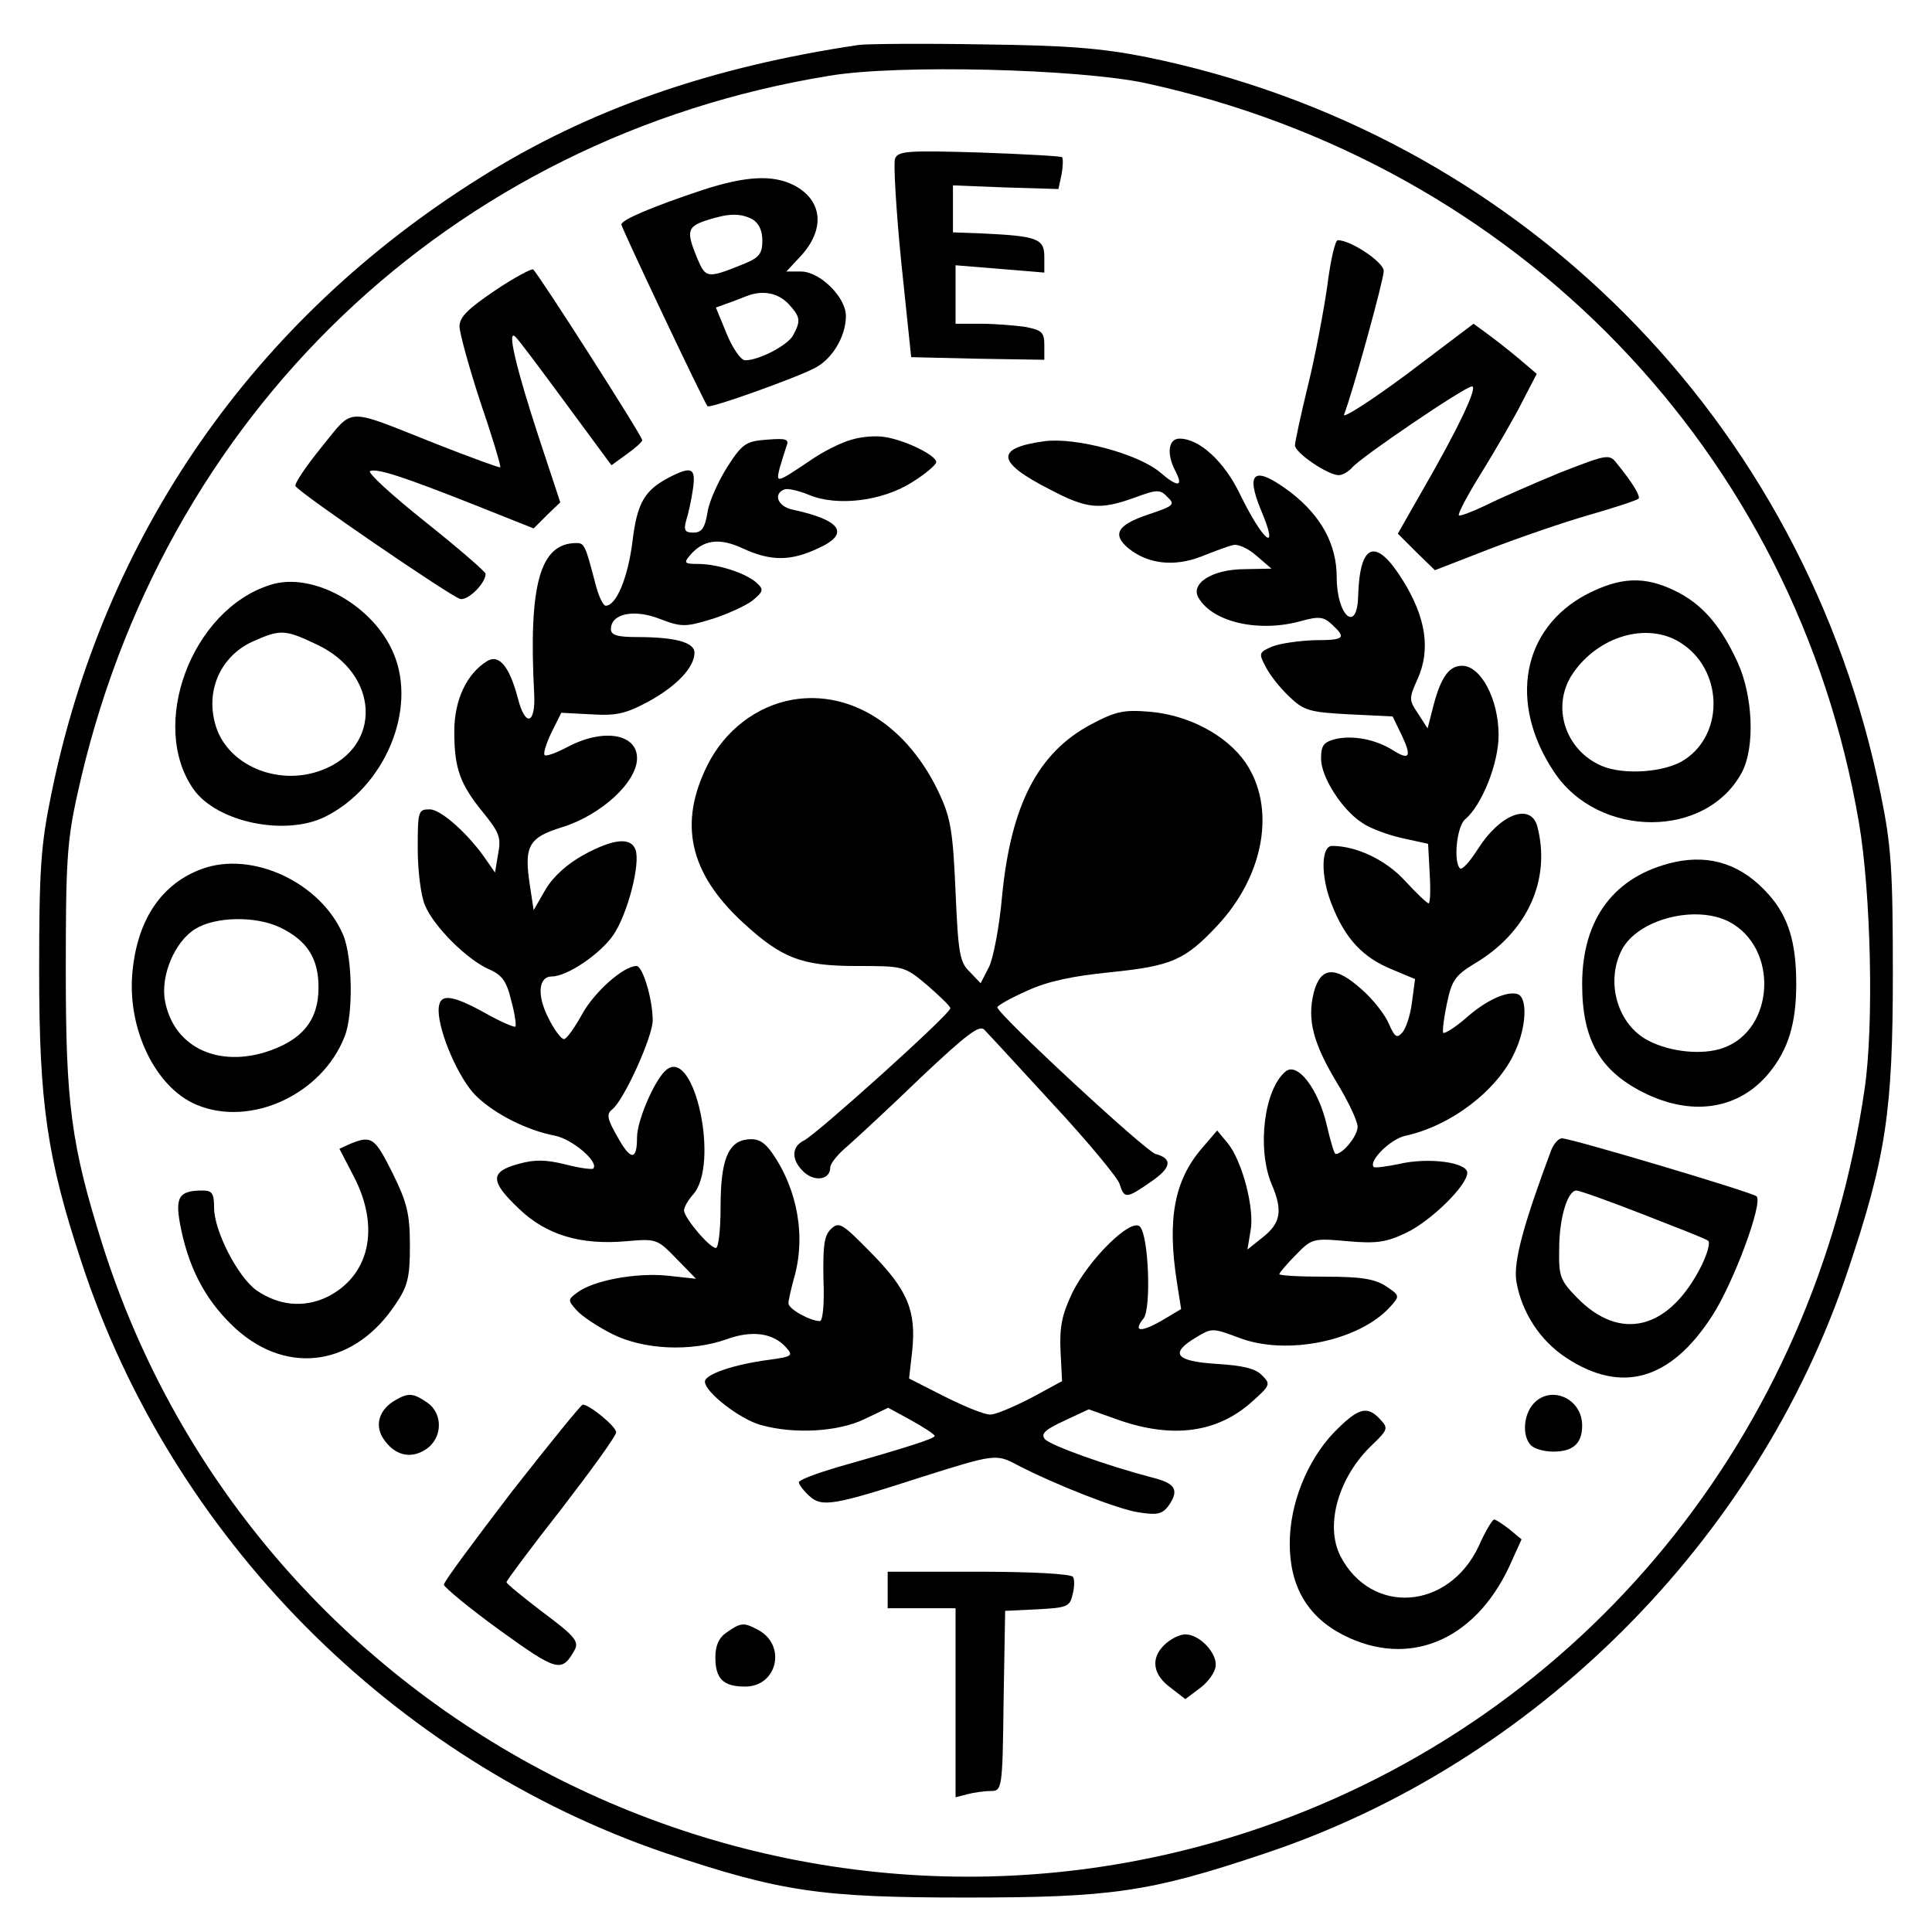 <?xml version="1.0" standalone="no"?>
<!DOCTYPE svg PUBLIC "-//W3C//DTD SVG 20010904//EN"
 "http://www.w3.org/TR/2001/REC-SVG-20010904/DTD/svg10.dtd">
<svg version="1.0" xmlns="http://www.w3.org/2000/svg"
 width="370pt" height="370pt" viewBox="0 0 370 370"
 preserveAspectRatio="xMidYMid meet">
<g transform="translate(0,370) scale(0.1,-0.1)"
fill="#000000" stroke="none">
<path d="M1645 3614 c-283 -42 -517 -123 -725 -254 -435 -272 -721 -685 -822
-1182 -20 -98 -23 -143 -23 -338 0 -253 15 -357 81 -557 172 -526 596 -954
1119 -1132 221 -74 296 -85 575 -85 277 0 351 10 571 84 518 172 945 599 1118
1117 73 217 86 306 86 568 0 200 -3 245 -23 343 -145 718 -694 1268 -1408
1413 -87 17 -150 22 -314 24 -113 2 -218 1 -235 -1z m548 -73 c713 -155 1246
-706 1367 -1416 23 -134 29 -388 11 -510 -96 -663 -536 -1201 -1156 -1415
-919 -316 -1926 191 -2219 1117 -60 191 -70 269 -70 523 0 206 2 248 22 338
159 728 715 1259 1441 1377 132 22 476 13 604 -14z"/>
<path d="M1714 3396 c-3 -9 2 -98 12 -198 l19 -182 128 -3 127 -2 0 28 c0 25
-5 29 -37 35 -21 3 -59 6 -85 6 l-48 0 0 56 0 56 85 -7 85 -7 0 30 c0 35 -13
40 -120 45 l-55 2 0 45 0 45 101 -4 101 -3 6 28 c3 16 3 31 1 33 -2 2 -74 6
-159 9 -137 4 -155 3 -161 -12z"/>
<path d="M1345 3336 c-96 -32 -155 -57 -155 -66 0 -6 158 -340 165 -348 4 -5
169 54 205 73 34 17 60 61 60 100 0 36 -50 85 -86 85 l-28 0 26 28 c49 52 44
108 -11 137 -41 21 -93 18 -176 -9z m96 -56 c12 -7 19 -21 19 -41 0 -24 -6
-32 -32 -43 -74 -30 -76 -30 -93 10 -21 51 -19 60 18 72 43 14 65 14 88 2z
m69 -162 c23 -25 24 -32 9 -60 -10 -19 -65 -48 -92 -48 -8 0 -24 23 -35 50
l-21 51 22 8 c12 4 29 11 37 14 31 12 60 6 80 -15z"/>
<path d="M2542 3153 c-7 -49 -23 -134 -37 -191 -14 -57 -25 -109 -25 -115 0
-14 63 -57 84 -57 7 0 19 7 26 15 17 20 216 155 229 155 12 0 -27 -82 -97
-203 l-45 -79 35 -35 36 -35 103 40 c57 22 144 52 193 66 49 14 91 28 94 31 4
4 -10 29 -42 68 -14 18 -18 17 -108 -18 -51 -21 -115 -49 -141 -62 -27 -13
-51 -22 -53 -20 -3 2 17 40 44 83 27 44 62 104 77 134 l28 54 -34 29 c-19 16
-46 37 -61 48 l-26 19 -127 -96 c-70 -52 -125 -87 -121 -78 17 44 76 258 76
275 0 17 -63 59 -88 59 -5 0 -14 -39 -20 -87z"/>
<path d="M947 3143 c-50 -34 -67 -50 -67 -68 0 -12 18 -78 40 -145 23 -67 40
-124 38 -125 -2 -1 -57 19 -123 45 -177 70 -156 71 -219 -6 -30 -37 -53 -71
-50 -75 7 -13 297 -211 315 -216 15 -4 49 30 49 48 0 4 -52 49 -116 100 -64
51 -112 95 -105 97 14 5 61 -10 200 -65 l113 -45 25 25 26 25 -41 124 c-43
131 -62 210 -45 193 6 -5 49 -63 97 -128 l87 -118 29 21 c17 12 30 24 30 27 0
8 -201 322 -209 327 -3 2 -37 -16 -74 -41z"/>
<path d="M1631 2858 c-19 -5 -53 -22 -75 -37 -70 -47 -70 -47 -63 -18 4 14 10
33 13 42 6 14 0 16 -37 13 -40 -3 -47 -7 -76 -52 -17 -27 -35 -66 -38 -87 -5
-30 -11 -39 -27 -39 -16 0 -19 4 -14 23 4 12 10 39 13 60 6 41 -2 45 -45 23
-48 -25 -62 -49 -71 -125 -9 -69 -31 -121 -51 -121 -5 0 -14 19 -20 43 -19 73
-21 77 -36 77 -70 0 -92 -79 -81 -289 3 -58 -17 -64 -31 -9 -16 61 -36 86 -59
72 -39 -24 -63 -74 -63 -135 0 -71 11 -101 56 -156 30 -37 34 -47 28 -78 l-6
-36 -16 23 c-33 49 -87 98 -109 98 -22 0 -23 -3 -23 -75 0 -42 6 -91 14 -109
17 -41 81 -104 122 -122 25 -11 34 -22 43 -60 7 -25 10 -48 8 -50 -2 -2 -28 9
-58 26 -67 37 -89 38 -89 5 0 -42 39 -132 72 -164 36 -35 98 -66 151 -76 34
-7 85 -51 73 -63 -3 -2 -26 1 -53 8 -37 9 -58 10 -90 1 -55 -15 -55 -33 1 -86
52 -50 118 -70 206 -62 57 5 59 4 95 -33 l38 -39 -55 6 c-60 6 -141 -9 -172
-32 -19 -14 -19 -15 -1 -35 10 -11 40 -31 68 -45 60 -30 150 -34 218 -10 49
18 89 12 113 -14 16 -17 14 -19 -30 -25 -69 -9 -124 -28 -124 -42 0 -20 67
-72 107 -83 64 -18 148 -13 198 11 l46 22 44 -24 c25 -14 45 -27 45 -30 0 -5
-53 -22 -187 -60 -40 -12 -73 -24 -73 -29 0 -4 9 -16 20 -26 24 -22 47 -18
214 36 139 44 144 45 183 24 73 -38 193 -85 232 -91 36 -6 46 -4 58 11 22 31
15 44 -29 55 -88 23 -197 62 -207 74 -8 10 0 18 37 35 l47 22 59 -21 c102 -35
186 -24 252 34 37 33 38 35 21 52 -12 13 -37 19 -87 22 -79 5 -91 20 -39 51
30 18 31 18 82 -1 91 -35 231 -6 290 60 18 20 18 21 -9 39 -22 14 -48 18 -116
18 -48 0 -88 2 -88 5 0 2 14 19 31 36 31 32 33 33 99 27 57 -5 75 -2 113 16
48 23 117 91 117 115 0 20 -74 30 -130 17 -24 -5 -46 -8 -49 -6 -11 11 32 54
61 60 87 19 176 87 209 160 22 47 25 103 6 111 -20 7 -61 -11 -101 -47 -20
-17 -39 -29 -42 -27 -2 3 1 28 7 56 9 44 16 54 52 76 102 60 148 161 121 264
-13 45 -71 23 -113 -43 -16 -25 -31 -42 -35 -38 -13 13 -6 81 10 94 32 27 64
107 64 161 0 69 -34 133 -70 133 -26 0 -42 -24 -57 -85 l-9 -35 -18 28 c-18
27 -18 29 -1 67 25 56 16 117 -28 188 -52 84 -83 73 -86 -30 -2 -72 -41 -37
-41 36 0 64 -30 118 -88 163 -69 52 -88 41 -57 -34 36 -85 5 -62 -40 30 -30
63 -78 107 -116 107 -22 0 -25 -30 -8 -62 16 -31 5 -32 -30 -2 -42 35 -161 67
-221 59 -95 -13 -92 -40 10 -92 72 -38 96 -40 163 -16 43 16 49 16 63 1 15
-14 12 -17 -36 -33 -60 -20 -71 -38 -39 -65 37 -30 87 -36 139 -16 25 10 52
20 61 22 9 3 29 -6 45 -20 l29 -25 -51 -1 c-63 0 -106 -28 -88 -56 28 -46 116
-66 197 -43 33 9 42 8 58 -7 28 -26 24 -30 -33 -30 -29 -1 -66 -6 -81 -12 -26
-11 -27 -13 -13 -39 8 -16 28 -41 45 -57 28 -27 39 -30 115 -34 l83 -4 17 -35
c20 -42 16 -50 -16 -30 -33 21 -76 29 -109 22 -24 -6 -29 -12 -29 -38 0 -35
40 -98 79 -123 14 -10 49 -23 76 -29 l50 -11 3 -57 c2 -31 1 -57 -2 -57 -3 0
-24 20 -46 44 -36 39 -92 66 -139 66 -21 0 -22 -58 -1 -111 26 -67 60 -103
117 -126 l43 -18 -6 -45 c-3 -25 -12 -51 -19 -58 -10 -11 -14 -8 -25 17 -7 17
-30 47 -52 66 -51 46 -79 44 -92 -6 -13 -52 -1 -97 44 -172 22 -36 40 -74 40
-85 0 -17 -28 -52 -42 -52 -3 0 -10 25 -17 55 -16 69 -56 122 -79 103 -41 -34
-55 -147 -27 -215 22 -51 18 -75 -16 -102 l-30 -24 6 36 c8 42 -16 134 -44
168 l-20 24 -30 -35 c-52 -61 -66 -135 -47 -256 l8 -51 -37 -22 c-40 -23 -56
-22 -35 4 15 18 10 159 -7 176 -17 17 -97 -62 -129 -126 -20 -42 -25 -65 -23
-112 l3 -58 -59 -32 c-33 -17 -68 -32 -78 -32 -10 -1 -49 15 -87 34 l-69 35 6
53 c8 77 -9 117 -79 188 -56 57 -61 60 -77 45 -13 -13 -15 -33 -14 -96 2 -46
-1 -80 -7 -80 -18 0 -60 23 -60 34 0 6 5 27 10 46 24 80 8 172 -42 243 -15 21
-27 27 -46 25 -38 -4 -52 -40 -52 -130 0 -43 -4 -78 -9 -78 -12 0 -61 58 -61
72 0 6 8 20 17 30 52 57 3 284 -51 239 -22 -18 -56 -97 -56 -129 0 -45 -12
-45 -37 0 -20 35 -22 44 -11 53 22 16 78 139 78 171 0 40 -19 104 -31 104 -25
0 -81 -50 -104 -92 -15 -27 -30 -48 -35 -48 -5 0 -19 18 -30 41 -22 43 -19 79
7 79 29 0 93 43 118 80 27 40 52 136 42 163 -9 24 -42 21 -99 -10 -31 -17 -58
-41 -73 -66 l-23 -40 -7 46 c-12 77 -3 93 62 113 74 23 143 86 143 132 0 47
-65 58 -134 21 -21 -11 -40 -18 -43 -15 -3 3 3 22 13 43 l19 38 57 -3 c48 -3
66 1 109 24 55 30 89 66 89 94 0 20 -37 30 -111 30 -37 0 -49 4 -49 15 0 30
44 39 93 20 42 -16 49 -16 99 -1 29 9 64 25 78 35 22 18 23 22 10 34 -20 19
-75 37 -113 37 -26 0 -28 2 -16 16 25 30 56 35 101 14 54 -25 92 -25 145 0 62
28 44 54 -49 74 -29 6 -38 31 -15 39 6 2 28 -3 47 -11 53 -22 139 -12 196 24
26 16 47 34 47 39 0 13 -59 42 -98 48 -16 3 -45 1 -64 -5z"/>
<path d="M518 2580 c-151 -47 -234 -269 -147 -392 45 -63 176 -90 252 -52 114
57 176 205 131 312 -38 92 -155 158 -236 132z m88 -114 c121 -56 127 -197 10
-241 -84 -32 -183 10 -204 89 -18 65 11 129 71 157 54 24 62 24 123 -5z"/>
<path d="M3039 2562 c-124 -65 -151 -208 -63 -340 85 -129 294 -129 361 1 24
48 20 144 -9 208 -33 72 -69 113 -121 138 -58 28 -104 26 -168 -7z m178 -92
c82 -50 87 -174 9 -225 -36 -24 -115 -30 -158 -12 -71 30 -98 115 -56 177 49
72 142 99 205 60z"/>
<path d="M1518 2360 c-69 -12 -130 -59 -163 -125 -56 -112 -35 -207 68 -302
74 -68 112 -83 217 -83 91 0 92 0 136 -37 24 -21 44 -40 44 -44 0 -11 -257
-242 -280 -253 -25 -12 -25 -38 0 -61 21 -19 50 -14 50 9 0 8 15 26 33 41 17
15 81 74 141 132 87 82 112 101 121 91 7 -7 66 -71 132 -143 66 -71 123 -140
127 -152 9 -29 13 -29 59 3 40 27 44 45 10 54 -19 5 -303 268 -303 281 0 3 26
18 58 32 39 18 88 28 158 35 118 12 143 23 205 89 91 97 113 227 54 313 -36
52 -109 91 -184 97 -48 4 -64 1 -111 -24 -102 -54 -154 -154 -171 -330 -5 -58
-17 -119 -25 -135 l-16 -31 -21 22 c-19 18 -22 36 -27 153 -5 114 -9 141 -31
188 -60 129 -169 199 -281 180z"/>
<path d="M3207 2049 c-115 -26 -177 -108 -177 -234 0 -109 36 -169 125 -211
90 -42 176 -27 232 40 38 46 53 96 53 172 0 79 -15 128 -52 170 -51 58 -111
78 -181 63z m104 -114 c96 -50 88 -207 -11 -242 -39 -14 -101 -8 -143 14 -59
30 -83 112 -51 174 30 58 140 87 205 54z"/>
<path d="M387 2036 c-77 -28 -123 -96 -133 -194 -12 -110 43 -225 123 -258
103 -43 240 20 283 131 17 42 15 153 -3 195 -43 100 -174 161 -270 126z m149
-112 c52 -25 74 -59 74 -115 0 -65 -33 -103 -105 -125 -94 -27 -173 14 -189
99 -9 49 19 114 58 138 39 24 116 25 162 3z"/>
<path d="M672 1510 l-22 -10 27 -52 c52 -99 31 -193 -53 -233 -44 -20 -91 -15
-133 14 -36 26 -81 114 -81 158 0 28 -4 33 -22 33 -47 0 -54 -13 -41 -75 17
-81 51 -141 106 -191 100 -89 227 -69 305 49 23 34 27 51 27 111 0 61 -5 82
-33 139 -34 68 -40 73 -80 57z"/>
<path d="M2971 1498 c-53 -142 -73 -214 -67 -252 10 -59 45 -113 95 -146 106
-70 200 -44 280 80 41 63 98 217 85 229 -10 8 -355 111 -373 111 -6 0 -15 -10
-20 -22z m174 -123 c64 -25 121 -47 126 -51 5 -3 -1 -24 -12 -47 -62 -124
-156 -148 -240 -61 -31 32 -34 40 -33 92 0 59 16 112 33 112 6 0 62 -20 126
-45z"/>
<path d="M758 1019 c-32 -18 -41 -48 -24 -74 21 -32 52 -40 81 -21 33 21 34
69 3 90 -26 18 -36 19 -60 5z"/>
<path d="M2937 1012 c-20 -22 -22 -63 -5 -80 7 -7 26 -12 43 -12 38 0 55 16
55 50 0 52 -60 78 -93 42z"/>
<path d="M980 843 c-71 -93 -130 -172 -130 -178 1 -5 49 -45 107 -87 111 -80
119 -82 144 -37 8 16 -2 27 -61 71 -38 29 -70 55 -70 58 0 3 47 66 105 140 57
74 105 140 105 147 0 11 -51 53 -64 53 -3 0 -64 -75 -136 -167z"/>
<path d="M2554 956 c-51 -54 -84 -136 -84 -212 0 -82 34 -140 102 -175 125
-64 251 -12 318 130 l24 53 -23 19 c-13 10 -26 19 -30 19 -3 -1 -17 -23 -29
-51 -58 -123 -206 -133 -265 -19 -30 59 -4 152 62 214 29 28 30 31 14 48 -25
27 -42 22 -89 -26z"/>
<path d="M1700 655 l0 -35 65 0 65 0 0 -181 0 -181 23 6 c12 3 32 6 44 6 22 0
23 2 25 173 l3 172 62 3 c56 3 62 5 67 28 4 14 4 29 1 34 -4 6 -81 10 -181 10
l-174 0 0 -35z"/>
<path d="M1392 574 c-15 -10 -22 -25 -22 -48 0 -41 15 -56 57 -56 62 0 80 80
24 109 -26 14 -32 14 -59 -5z"/>
<path d="M2229 549 c-26 -26 -21 -57 14 -82 l27 -21 28 21 c15 11 28 29 30 41
4 25 -30 62 -58 62 -11 0 -29 -9 -41 -21z"/>
</g>
</svg>
